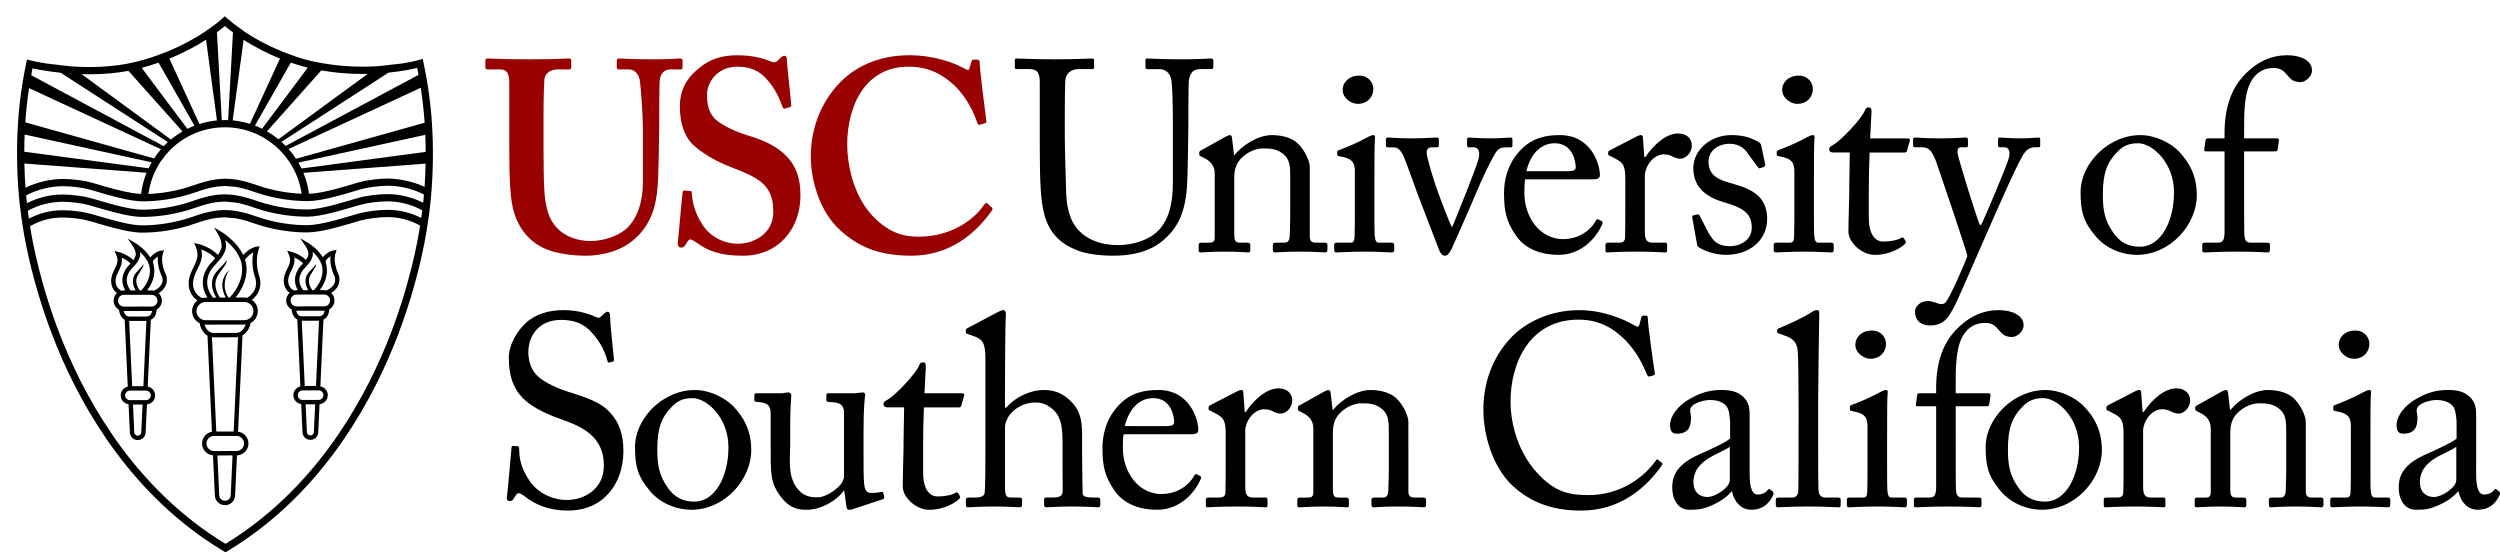 <?xml version="1.0" encoding="utf-8"?>
<!-- Generator: Adobe Illustrator 16.0.0, SVG Export Plug-In . SVG Version: 6.00 Build 0)  -->
<!DOCTYPE svg PUBLIC "-//W3C//DTD SVG 1.1//EN" "http://www.w3.org/Graphics/SVG/1.1/DTD/svg11.dtd">
<svg version="1.1" id="Layer_1" xmlns="http://www.w3.org/2000/svg" xmlns:xlink="http://www.w3.org/1999/xlink" x="0px" y="0px"
	 width="396.921px" height="87.69px" viewBox="0.607 0.055 396.921 87.69" enable-background="new 0.607 0.055 396.921 87.69"
	 xml:space="preserve">
<path fill="#990000" d="M81.466,13.225c0-1.465-0.346-2.154-1.465-2.154h-1.984c-0.26,0-0.347-0.088-0.347-0.391V9.688
	c0-0.258,0.087-0.344,0.432-0.344c0.433,0,2.5,0.129,6.643,0.129c3.622,0,5.691-0.129,6.209-0.129c0.258,0,0.344,0.086,0.344,0.303
	v1.078c0,0.258-0.086,0.346-0.344,0.346h-1.812c-1.294,0-2.068,0.773-2.112,1.681c-0.044,0.52-0.129,3.104-0.129,5.604v5.351
	c0,2.153,0.042,5.217,0.129,6.598c0.13,1.984,0.474,3.967,1.51,5.348c1.467,1.98,3.796,2.673,5.864,2.673
	c1.982,0,4.399-0.779,5.777-2.068c1.642-1.639,2.502-4.141,2.502-7.289v-7.762c0-3.451-0.346-7.248-0.475-8.236
	c-0.129-1.123-0.818-1.896-1.768-1.896h-1.554c-0.257,0-0.344-0.132-0.344-0.306v-1.08c0-0.258,0.087-0.344,0.344-0.344
	c0.433,0,2.416,0.129,5.263,0.129c2.674,0,4.053-0.129,4.397-0.129c0.39,0,0.433,0.129,0.433,0.344v0.992
	c0,0.26-0.043,0.391-0.26,0.391h-1.551c-1.555,0-1.727,1.205-1.813,1.681c-0.085,0.52-0.085,6.555-0.085,7.117
	c0,0.602-0.087,8.106-0.257,9.832c-0.261,3.532-1.297,6.209-3.624,8.276c-1.812,1.642-4.572,2.674-7.849,2.674
	c-2.07,0-4.571-0.344-6.21-1.032c-2.502-1.035-4.227-3.021-5.09-5.777c-0.604-1.9-0.774-4.748-0.774-10.398V13.225z"/>
<path fill="#990000" d="M110.189,30.387c0.171,0,0.258,0.088,0.258,0.346c0.087,1.379,0.432,3.019,1.64,4.918
	c1.293,2.066,3.536,3.103,5.693,3.103c2.326,0,5.604-1.465,5.604-5.043c0-3.967-1.81-5.265-6.381-6.986
	c-1.38-0.516-4.227-1.727-6.296-3.621c-1.467-1.385-2.157-3.537-2.157-6.168c0-2.416,0.949-4.397,3.02-6.039
	c1.726-1.463,3.623-2.067,6.124-2.067c2.845,0,4.571,0.688,5.433,1.034c0.431,0.173,0.69,0.085,0.906-0.131l0.559-0.559
	c0.174-0.174,0.346-0.258,0.604-0.258c0.26,0,0.346,0.258,0.346,0.688c0,0.691,0.69,6.728,0.69,7.16
	c0,0.172-0.087,0.258-0.259,0.303l-0.689,0.218c-0.174,0.041-0.347,0-0.432-0.263c-0.433-1.207-1.122-2.934-2.675-4.569
	c-1.12-1.207-2.5-1.812-4.483-1.812c-3.452,0-4.831,2.76-4.831,4.355c0,1.467,0.173,2.76,1.207,3.881
	c1.123,1.123,3.537,2.156,5.263,2.676c2.499,0.775,4.569,1.639,6.209,3.361c1.378,1.469,2.155,3.276,2.155,6.17
	c0,5.26-3.449,9.569-9.141,9.569c-3.537,0-5.607-0.774-7.332-2.067c-0.517-0.347-0.776-0.521-1.034-0.521
	c-0.259,0-0.432,0.347-0.69,0.777s-0.43,0.52-0.775,0.52c-0.344,0-0.519-0.26-0.519-0.69c0.087-0.521,0.69-7.506,0.775-8.021
	c0.045-0.26,0.089-0.344,0.26-0.344L110.189,30.387z"/>
<path fill="#990000" d="M158.056,32.975c0.131,0.129,0.172,0.258,0.086,0.431c-2.588,3.711-6.728,7.245-12.85,7.245
	c-5.521,0-8.624-1.641-11.298-4.055c-3.192-2.844-4.656-7.848-4.656-11.641c0-4.228,1.379-8.281,4.397-11.56
	c2.328-2.5,6.036-4.569,11.212-4.569c3.969,0,7.158,1.207,8.709,2.069c0.602,0.347,0.778,0.347,0.864,0l0.344-1.123
	c0.086-0.256,0.172-0.256,0.689-0.256c0.517,0,0.605,0.084,0.605,0.689c0,0.776,0.861,7.674,1.033,8.967
	c0.045,0.26,0,0.391-0.172,0.436l-0.82,0.259c-0.215,0.084-0.344-0.089-0.473-0.435c-0.52-1.553-1.553-3.707-3.363-5.604
	c-1.897-1.812-4.14-3.191-7.505-3.191c-6.897,0-9.744,6.211-9.744,12.42c0,2.672,0.776,7.762,3.967,11.211
	c2.848,3.021,5.348,3.363,7.418,3.363c4.743,0,8.493-2.369,10.306-5.002c0.215-0.303,0.387-0.43,0.518-0.303L158.056,32.975z"/>
<path d="M171.512,39.746c-2.931-1.164-4.441-3.062-5.13-5.781c-0.518-1.938-0.691-4.826-0.691-10.479V13.225
	c0-1.508-0.301-2.199-1.639-2.199h-2.027c-0.256,0-0.301-0.086-0.301-0.387V9.688c0-0.258,0.045-0.344,0.389-0.344
	c0.432,0,2.544,0.129,5.907,0.129s5.433-0.129,5.908-0.129c0.346,0,0.389,0.086,0.389,0.258v1.123c0,0.215-0.043,0.301-0.346,0.301
	h-2.154c-1.254,0-1.988,0.818-2.072,1.769c-0.043,0.389-0.086,3.406-0.086,5.606v2.847c0,2.283,0.17,7.76,0.215,9.141
	c0.043,1.984,0.387,4.012,1.381,5.478c1.594,2.329,4.356,3.104,6.856,3.104c2.458,0,4.958-0.82,6.468-2.371
	c1.682-1.812,2.243-4.397,2.243-7.592v-9.225c0-3.279-0.086-5.781-0.215-6.857c-0.129-1.123-0.821-1.898-1.942-1.898h-1.896
	c-0.258,0-0.303-0.129-0.303-0.346V9.646c0-0.217,0.045-0.303,0.303-0.303c0.432,0,2.414,0.129,5.303,0.129
	c2.976,0,4.355-0.129,4.744-0.129s0.432,0.174,0.432,0.303v0.949c0,0.258-0.043,0.43-0.26,0.43h-1.768
	c-1.596,0-1.725,1.209-1.853,1.726c-0.088,0.432-0.088,6.555-0.088,7.158c0,0.603-0.086,8.151-0.215,9.834
	c-0.258,3.532-1.207,6.252-3.621,8.319c-1.727,1.599-4.355,2.588-8.109,2.588C175.095,40.65,172.937,40.352,171.512,39.746"/>
<path d="M208.56,37.676c0,0.689,0.387,0.906,0.945,0.906h1.379c0.393,0,0.479,0.129,0.479,0.387v0.691
	c0,0.301-0.086,0.475-0.346,0.475c-0.305,0-1.639-0.131-4.096-0.131c-2.199,0-3.58,0.131-3.883,0.131
	c-0.261,0-0.347-0.131-0.347-0.475v-0.691c0-0.303,0.134-0.387,0.562-0.387h1.252c0.477,0,0.818-0.217,0.863-0.992
	c0.043-1.123,0.086-2.502,0.086-3.623v-5.693c0-1.725,0-2.973-1.25-3.879c-1.037-0.774-2.072-0.774-3.148-0.774
	c-0.689,0-2.199,0.301-3.495,1.682c-0.862,0.949-0.991,2.111-0.991,2.93v8.929c0,1.164,0.129,1.424,1.034,1.424h1.079
	c0.346,0,0.432,0.129,0.432,0.428v0.736c0,0.258-0.086,0.389-0.303,0.389c-0.301,0-1.465-0.131-3.753-0.131
	c-2.197,0-3.578,0.131-3.836,0.131c-0.217,0-0.303-0.131-0.303-0.389v-0.777c0-0.258,0.086-0.387,0.43-0.387h1.252
	c0.561,0,0.861-0.131,0.861-0.865v-10.09c0-1.293-0.689-2.025-1.768-2.545l-0.346-0.172c-0.301-0.127-0.344-0.256-0.344-0.388
	v-0.217c0-0.215,0.172-0.344,0.389-0.432l3.709-2.068c0.344-0.172,0.604-0.303,0.777-0.303c0.213,0,0.299,0.172,0.342,0.52
	l0.303,2.632h0.086c1.254-1.554,3.753-3.15,5.91-3.15c1.293,0,2.629,0.258,3.666,0.947c1.293,0.864,2.371,3.021,2.371,4.098v11.125
	H208.56z"/>
<path d="M215.722,27.453c0-1.463-0.262-2.24-2.416-2.584c-0.303-0.043-0.391-0.129-0.391-0.304v-0.389
	c0-0.131,0.088-0.215,0.301-0.301c1.383-0.519,3.021-1.209,4.658-2.113c0.348-0.172,0.561-0.26,0.819-0.26
	c0.216,0,0.259,0.215,0.216,0.52c-0.086,0.732-0.086,3.449-0.086,7.027v4.701c0,1.682,0,3.233,0.043,3.705
	c0.086,0.821,0.213,1.125,0.688,1.125h1.983c0.346,0,0.43,0.129,0.43,0.387v0.734c0,0.303-0.084,0.432-0.387,0.432
	c-0.346,0-2.328-0.129-4.141-0.129c-2.5,0-4.184,0.129-4.654,0.129c-0.217,0-0.346-0.088-0.346-0.346v-0.863
	c0-0.258,0.129-0.344,0.43-0.344h2.111c0.477,0,0.646-0.174,0.691-0.865c0.043-1.295,0.043-2.629,0.043-3.922v-6.341H215.722z
	 M213.778,14.303c0-1.078,0.906-2.242,2.63-2.242c1.512,0,2.243,1.164,2.243,2.113c0,1.119-0.776,2.373-2.502,2.373
	C215.201,16.547,213.778,15.686,213.778,14.303"/>
<path d="M231.071,36.037h0.128c0.69-1.683,3.709-9.056,4.143-10.738c0.303-1.164,0-1.854-0.773-1.854h-0.863
	c-0.131,0-0.174-0.217-0.174-0.432v-0.775c0-0.26,0.088-0.346,0.258-0.346c0.604,0,1.555,0.129,3.451,0.129
	c1.684,0,2.717-0.129,3.104-0.129c0.346,0,0.389,0.043,0.389,0.387v0.734c0,0.301,0,0.432-0.215,0.432h-0.817
	c-0.519,0-0.949,0.084-1.339,0.478c-0.646,0.602-2.803,5.303-3.45,6.897c-0.519,1.291-3.709,8.537-3.879,8.841
	c-0.347,0.602-0.562,0.989-1.035,0.989c-0.431,0-0.688-0.389-0.906-0.903c-0.086-0.218-3.232-8.41-3.363-8.756
	c-0.127-0.345-1.896-5.263-2.197-5.951c-0.562-1.25-0.992-1.595-1.771-1.595H220.9c-0.215,0-0.26-0.174-0.26-0.432v-0.775
	c0-0.303,0.088-0.346,0.477-0.346c0.475,0,1.205,0.129,3.621,0.129c2.287,0,3.408-0.129,3.883-0.129c0.344,0,0.43,0.086,0.43,0.346
	v0.775c0,0.258-0.043,0.432-0.299,0.432h-0.864c-0.433,0-0.775,0.261-0.775,0.818c0,0.775,1.121,4.355,1.38,5.09
	C228.746,30.172,230.599,35.131,231.071,36.037"/>
<path d="M242.759,28.533c-0.086,0.389-0.131,1.079-0.131,2.067c0,4.229,2.678,7.418,6.125,7.418c2.631,0,4.483-1.508,5.221-2.932
	c0.086-0.172,0.258-0.258,0.387-0.215l0.562,0.303c0.129,0.043,0.213,0.17,0,0.645c-0.776,1.726-3.022,4.699-6.858,4.699
	c-2.457,0-5.174-0.729-6.769-3.062c-1.51-2.195-1.897-3.791-1.897-6.812c0-1.682,0.433-4.569,2.715-6.854
	c1.854-1.9,4.013-2.287,6.169-2.287c4.959,0,6.34,4.66,6.34,6.34c0,0.602-0.521,0.689-1.207,0.689H242.759z M249.615,27.24
	c0.817,0,1.166-0.216,1.166-0.605c0-0.99-0.521-3.836-3.32-3.836c-1.898,0-3.707,1.248-4.527,4.441H249.615z"/>
<path d="M258.653,28.533c0-2.199-0.344-2.632-1.555-3.277l-0.82-0.432c-0.258-0.084-0.342-0.13-0.342-0.302v-0.262
	c0-0.17,0.084-0.256,0.342-0.385l4.271-2.201c0.262-0.129,0.434-0.172,0.604-0.172c0.261,0,0.304,0.26,0.304,0.52l0.217,2.974h0.172
	c1.295-1.982,3.32-3.75,5.176-3.75c1.467,0,2.197,0.903,2.197,1.897c0,1.25-1.035,2.111-1.811,2.111
	c-0.476,0-0.906-0.172-1.248-0.346c-0.349-0.216-0.865-0.345-1.427-0.345c-0.688,0-1.812,0.431-2.543,1.812
	c-0.26,0.475-0.435,1.25-0.435,1.383v9.055c0,1.334,0.308,1.769,1.209,1.769h2.025c0.262,0,0.303,0.129,0.303,0.387v0.777
	c0,0.26-0.041,0.389-0.215,0.389c-0.26,0-2.244-0.129-4.572-0.129c-2.674,0-4.483,0.129-4.741,0.129
	c-0.173,0-0.259-0.088-0.259-0.432v-0.734c0-0.303,0.086-0.387,0.474-0.387h1.685c0.647,0,0.949-0.26,0.949-0.82
	c0.043-1.422,0.043-2.932,0.043-5.174v-4.055H258.653z"/>
<path d="M270.272,39.271c-0.215-0.129-0.215-0.389-0.258-0.604l-0.731-4.099c-0.041-0.215,0.088-0.303,0.258-0.348l0.562-0.125
	c0.172-0.045,0.301,0.043,0.387,0.258l1.082,2.111c0.861,1.596,1.463,2.676,3.748,2.676c1.512,0,3.408-0.906,3.408-2.934
	c0-1.941-0.949-3.062-4.184-3.967c-2.545-0.732-5.09-2.068-5.09-5.479c0-2.975,2.805-5.26,6.041-5.26
	c2.065,0,3.188,0.52,3.965,0.906c0.647,0.303,0.729,0.518,0.774,0.772l0.646,3.021c0,0.174-0.086,0.305-0.301,0.391l-0.52,0.17
	c-0.172,0.045-0.26,0-0.389-0.215l-1.467-1.982c-0.517-0.819-1.336-1.682-3.021-1.682c-1.638,0-3.317,0.992-3.317,2.846
	c0,2.5,2.024,2.978,4.139,3.578c3.148,0.906,5.135,2.201,5.178,5.521c-0.043,3.491-2.891,5.688-6.557,5.688
	C272.519,40.52,270.794,39.66,270.272,39.271"/>
<path d="M285.498,27.453c0-1.463-0.261-2.24-2.416-2.584c-0.301-0.043-0.388-0.129-0.388-0.304v-0.389
	c0-0.131,0.087-0.215,0.302-0.301c1.383-0.519,3.021-1.209,4.66-2.113c0.344-0.172,0.557-0.26,0.815-0.26
	c0.217,0,0.26,0.215,0.217,0.52c-0.086,0.732-0.086,3.449-0.086,7.027v4.701c0,1.682,0,3.233,0.043,3.705
	c0.086,0.821,0.215,1.125,0.688,1.125h1.984c0.344,0,0.428,0.129,0.428,0.387v0.734c0,0.303-0.084,0.432-0.385,0.432
	c-0.346,0-2.33-0.129-4.141-0.129c-2.5,0-4.184,0.129-4.656,0.129c-0.217,0-0.346-0.088-0.346-0.346v-0.863
	c0-0.258,0.129-0.344,0.43-0.344h2.113c0.475,0,0.646-0.174,0.689-0.865c0.043-1.295,0.043-2.629,0.043-3.922v-6.341H285.498z
	 M283.56,14.303c0-1.078,0.904-2.242,2.631-2.242c1.508,0,2.24,1.164,2.24,2.113c0,1.119-0.773,2.373-2.503,2.373
	C284.979,16.547,283.56,15.686,283.56,14.303"/>
<path d="M297.313,34.615c0,3.231,1.465,3.793,2.242,3.793c0.991,0,2.239-0.173,2.846-0.562c0.218-0.129,0.39-0.086,0.519,0.084
	l0.219,0.392c0.127,0.172,0.043,0.346-0.088,0.473c-0.432,0.434-2.197,1.725-4.787,1.725c-2.109,0-4.184-2.024-4.184-3.662
	c0-1.77,0.129-5.563,0.129-6.168v-0.946c0-0.777,0.043-3.666,0.086-5.479h-2.629c-0.39,0-0.646-0.172-0.646-0.518
	c0-0.345,0.26-0.476,0.773-0.775c1.035-0.604,4.358-3.967,4.918-5.434c0.129-0.345,0.346-0.431,0.604-0.431
	c0.347,0,0.433,0.302,0.433,0.646l-0.218,4.271h5.996c0.259,0,0.388,0.215,0.302,0.388l-0.433,1.51
	c-0.045,0.215-0.131,0.344-0.39,0.344h-5.562c-0.084,1.986-0.129,4.053-0.129,6.039L297.313,34.615L297.313,34.615z"/>
<path d="M304.646,49.535c0-0.906,0.951-1.686,1.984-1.686c0.822,0,1.596,0.391,1.986,0.477c0.301,0.047,0.645,0,0.902-0.258
	c0.646-0.775,2.848-5.693,3.449-7.375c-0.213-1.077-4.787-14.53-5.131-15.438c-0.518-1.078-0.906-1.814-2.026-1.814h-1.123
	c-0.301,0-0.345-0.125-0.345-0.385v-0.863c0-0.17,0.044-0.301,0.345-0.301c0.392,0,1.425,0.131,3.972,0.131
	c2.197,0,3.535-0.131,4.01-0.131c0.342,0,0.387,0.131,0.387,0.301v0.908c0,0.215-0.045,0.34-0.258,0.34h-0.82
	c-0.475,0-0.646,0.306-0.562,0.953c0.133,0.949,3.064,10.437,3.539,11.383h0.172c0.432-0.688,4.184-9.612,4.441-10.692
	c0.26-1.08-0.086-1.644-0.734-1.644h-0.688c-0.264,0-0.305-0.125-0.305-0.34v-0.863c0-0.215,0.041-0.346,0.258-0.346
	c0.562,0,1.469,0.131,3.537,0.131c1.164,0,2.156-0.131,2.629-0.131c0.262,0,0.262,0.174,0.262,0.346v0.818
	c0,0.26,0,0.385-0.217,0.385h-0.688c-0.475,0-1.078,0.218-1.51,0.781c-0.949,1.164-3.797,7.717-6.773,14.488
	c-2.111,4.787-3.791,8.796-4.564,10.218c-0.607,1.123-1.383,2.805-3.668,2.805C305.466,51.733,304.646,50.83,304.646,49.535"/>
<path d="M333.31,37.545c-1.98-2.369-2.371-3.967-2.371-7.027c0-2.201,1.162-4.961,3.709-6.942c2.24-1.728,4.354-2.07,5.775-2.07
	c2.371,0,4.744,1.205,6.039,2.5c1.939,1.986,2.93,4.227,2.93,7.031c0,4.698-4.225,9.483-9.527,9.483
	C337.794,40.52,335.121,39.703,333.31,37.545 M345.771,30.604c0-4.787-3.494-7.805-5.691-7.805c-1.166,0-2.285,0.258-3.32,1.379
	c-1.684,1.725-2.287,3.492-2.287,6.771c0,2.416,0.264,4.053,1.643,6.038c0.988,1.423,2.242,2.242,4.268,2.242
	C343.66,39.229,345.771,35.219,345.771,30.604"/>
<path d="M353.794,24.092h-2.979c-0.217,0-0.299-0.088-0.217-0.475l0.176-1.295c0.041-0.257,0.174-0.302,0.518-0.302h2.502v-0.817
	c0-4.271,1.205-7.07,2.891-8.968c2.285-2.502,4.656-3.409,7.068-3.409c2.031,0,3.926,0.774,3.926,2.414
	c0,1.034-1.121,1.854-1.811,1.854c-0.432,0-0.861-0.088-1.207-0.26c-0.387-0.215-0.861-0.775-1.035-0.992
	c-0.561-0.689-1.162-0.99-1.982-0.99c-1.119,0-2.281,0.301-3.232,1.51c-1.594,2.023-1.51,5.777-1.51,8.798v0.86h5.219
	c0.303,0,0.346,0.258,0.303,0.431l-0.217,1.426c-0.043,0.17-0.213,0.215-0.562,0.215H356.9v3.84c0,5.086,0,9.055,0.045,9.525
	c0.084,0.735,0.213,1.125,1.121,1.125h2.457c0.389,0,0.475,0.084,0.475,0.344v0.691c0,0.346-0.086,0.518-0.301,0.518
	c-0.26,0-1.855-0.129-5.176-0.129c-2.371,0-4.57,0.129-4.918,0.129c-0.26,0-0.346-0.088-0.346-0.301v-0.949
	c0-0.219,0.086-0.303,0.434-0.303h2.068c0.82,0,0.992-0.521,1.035-1.51v-8.107V24.092L353.794,24.092z"/>
<path d="M83.933,78.876c-0.517-0.387-0.775-0.519-0.991-0.519c-0.259,0-0.431,0.302-0.689,0.729
	c-0.259,0.479-0.475,0.521-0.777,0.521c-0.258,0-0.475-0.217-0.389-0.688c0.173-1.078,0.604-6.555,0.734-7.803
	c0.042-0.261,0.129-0.261,0.302-0.261l0.646,0.043c0.173,0,0.258,0.086,0.258,0.349c0.043,1.379,0.131,2.803,1.553,4.998
	c1.295,2.022,3.667,3.192,6.037,3.192c2.588,0,5.865-1.599,5.865-5.478c0-4.442-3.19-6.082-6.641-7.287
	c-1.336-0.479-4.442-1.555-6.295-3.493c-1.424-1.425-2.156-3.449-2.156-6.298c0-2.155,1.336-4.268,2.672-5.521
	c1.553-1.467,3.71-2.066,6.039-2.066c2.457,0,4.354,0.729,5.087,1.076c0.389,0.217,0.604,0.174,0.82-0.043l0.561-0.52
	c0.216-0.174,0.343-0.256,0.561-0.256c0.214,0,0.343,0.342,0.343,0.729c0,1.51,0.562,5.908,0.606,6.859
	c0,0.213-0.044,0.299-0.216,0.342l-0.52,0.13c-0.128,0.044-0.214,0-0.258-0.13c-0.346-1.252-0.905-2.93-2.673-4.783
	c-1.164-1.252-2.674-1.854-4.7-1.854c-3.838,0-5.218,2.85-5.218,5.045c0,1.209,0.258,2.629,1.336,3.75
	c1.251,1.252,3.665,2.202,4.916,2.59c2.975,0.949,5.39,1.681,6.942,3.578c1.122,1.336,1.897,3.021,1.897,5.864
	c0,5.089-3.104,9.445-8.798,9.445C87.772,81.121,85.659,80.214,83.933,78.876"/>
<path d="M103.799,78.013c-1.984-2.369-2.373-3.963-2.373-7.027c0-2.197,1.165-4.959,3.709-6.939
	c2.242-1.729,4.355-2.069,5.778-2.069c2.372,0,4.745,1.207,6.038,2.502c1.941,1.981,2.932,4.226,2.932,7.026
	c0,4.701-4.225,9.486-9.531,9.486C108.283,80.99,105.609,80.169,103.799,78.013 M116.261,71.071c0-4.785-3.493-7.805-5.692-7.805
	c-1.164,0-2.285,0.26-3.32,1.379c-1.682,1.727-2.285,3.492-2.285,6.771c0,2.414,0.259,4.055,1.638,6.035
	c0.992,1.424,2.243,2.243,4.271,2.243C114.147,79.696,116.261,75.685,116.261,71.071"/>
<path d="M137.708,71.718c0,2.07,0,4.182,0.088,5.09c0.127,1.336,0.603,1.508,1.12,1.508c0.259,0,0.906,0,1.423-0.129
	c0.347-0.086,0.477,0,0.519,0.172l0.13,0.562c0.043,0.258-0.043,0.346-0.216,0.389l-4.528,1.506
	c-0.259,0.088-0.518,0.178-0.862,0.178c-0.174,0-0.345-0.09-0.388-0.521l-0.346-2.502h-0.086c-1.207,1.682-3.709,3.021-5.866,3.021
	c-1.206,0-2.63-0.132-4.052-1.986c-1.769-2.283-1.682-3.707-1.682-8.451v-5.002c-0.045-1.205-0.646-1.508-1.64-1.639
	c-0.733-0.041-0.948-0.088-0.948-0.304v-0.774c0-0.258,0.086-0.346,0.474-0.346h3.839c0.258,0,0.432-0.044,0.604-0.087
	c0.172,0,0.344-0.043,0.473-0.043c0.302,0,0.519,0.218,0.475,0.519c-0.042,0.389-0.173,2.412-0.173,4.959v3.062
	c0,1.729-0.431,4.484,0.949,6.471c1.078,1.553,2.286,1.637,3.449,1.637c1.165,0,2.891-1.121,3.709-2.153
	c0.175-0.22,0.432-0.776,0.432-1.166V65.423c-0.086-1.209-0.776-1.424-1.854-1.51c-0.733,0-0.948-0.088-0.948-0.304v-0.731
	c0-0.348,0.087-0.389,0.517-0.389h4.01c0.302,0,0.518-0.044,0.733-0.087c0.215,0,0.389-0.043,0.519-0.043
	c0.259,0,0.431,0.218,0.388,0.431c-0.045,0.389-0.26,1.51-0.26,5.737v3.189L137.708,71.718L137.708,71.718z"/>
<path d="M147.17,75.083c0,3.231,1.466,3.793,2.242,3.793c0.992,0,2.243-0.172,2.846-0.562c0.216-0.129,0.386-0.086,0.517,0.086
	l0.214,0.388c0.129,0.174,0.043,0.348-0.086,0.475c-0.429,0.435-2.197,1.729-4.785,1.729c-2.113,0-4.183-2.027-4.183-3.666
	c0-1.77,0.128-5.562,0.128-6.166V70.21c0-0.774,0.044-3.664,0.088-5.479h-2.632c-0.389,0-0.645-0.172-0.645-0.518
	s0.256-0.473,0.775-0.777c1.035-0.602,4.354-3.963,4.916-5.432c0.13-0.346,0.346-0.43,0.604-0.43c0.344,0,0.431,0.301,0.431,0.646
	l-0.216,4.269h5.993c0.26,0,0.389,0.217,0.303,0.389l-0.432,1.51c-0.045,0.215-0.131,0.344-0.389,0.344h-5.562
	c-0.085,1.982-0.128,4.057-0.128,6.037L147.17,75.083L147.17,75.083z"/>
<path d="M157.058,56.972c0-2.633-0.52-3.104-2.068-3.625l-0.735-0.258c-0.258-0.088-0.301-0.129-0.301-0.258V52.44
	c0-0.17,0.127-0.213,0.518-0.428l4.482-2.373c0.346-0.175,0.648-0.345,0.995-0.345c0.258,0,0.43,0.345,0.344,1.076
	c-0.086,0.73-0.129,9.486-0.129,11.646v2.756h0.215c1.51-1.809,4.009-2.801,5.908-2.801c1.81,0,3.062,0.557,4.267,1.725
	c1.943,1.812,1.857,4.016,1.857,6.34v2.457c0,2.416,0.086,5.09,0.086,5.908c0,0.518,0.69,0.646,1.596,0.646h0.733
	c0.346,0,0.475,0.086,0.475,0.387v0.646c0,0.346-0.088,0.518-0.344,0.518c-0.303,0-1.684-0.129-4.143-0.129
	c-2.113,0-3.664,0.129-4.052,0.129c-0.3,0-0.386-0.129-0.386-0.475v-0.73c0-0.217,0.043-0.346,0.3-0.346h0.992
	c0.732,0,1.593-0.088,1.638-0.82c0.043-0.604,0-2.889,0-4.268v-3.49c0-2.416-0.172-4.141-1.423-5.307
	c-0.863-0.816-1.769-1.207-2.845-1.207c-1.251,0-2.804,0.432-4.009,1.809c-0.391,0.479-0.863,1.34-0.863,2.115v9.399
	c0,1.382,0.129,1.771,0.949,1.771h1.293c0.301,0,0.475,0.086,0.475,0.346v0.73c0,0.303-0.086,0.475-0.346,0.475
	c-0.344,0-2.113-0.129-4.096-0.129c-2.158,0-3.795,0.129-4.184,0.129c-0.174,0-0.301-0.129-0.301-0.43v-0.775
	c0-0.303,0.172-0.346,0.647-0.346h0.906c0.688,0,1.334-0.174,1.422-0.691c0.129-0.814,0.129-5.562,0.129-8.365V56.972H157.058z"/>
<path d="M179.007,69c-0.086,0.394-0.131,1.08-0.131,2.07c0,4.229,2.673,7.42,6.125,7.42c2.629,0,4.484-1.512,5.216-2.936
	c0.086-0.172,0.26-0.258,0.389-0.215l0.561,0.303c0.131,0.043,0.217,0.172,0,0.646c-0.777,1.728-3.019,4.701-6.855,4.701
	c-2.459,0-5.173-0.732-6.771-3.062c-1.51-2.201-1.896-3.797-1.896-6.812c0-1.686,0.43-4.572,2.717-6.859
	c1.853-1.897,4.009-2.282,6.164-2.282c4.96,0,6.341,4.655,6.341,6.338c0,0.604-0.52,0.688-1.209,0.688L179.007,69L179.007,69z
	 M185.864,67.708c0.819,0,1.164-0.217,1.164-0.604c0-0.989-0.517-3.838-3.322-3.838c-1.896,0-3.707,1.25-4.527,4.44L185.864,67.708
	L185.864,67.708z"/>
<path d="M195.208,69.001c0-2.199-0.344-2.631-1.555-3.277l-0.818-0.432c-0.26-0.086-0.344-0.127-0.344-0.303v-0.257
	c0-0.174,0.084-0.258,0.344-0.387l4.27-2.201c0.258-0.131,0.432-0.174,0.604-0.174c0.261,0,0.304,0.26,0.304,0.519l0.215,2.977
	h0.172c1.293-1.984,3.323-3.752,5.179-3.752c1.463,0,2.196,0.904,2.196,1.897c0,1.248-1.032,2.111-1.812,2.111
	c-0.474,0-0.903-0.173-1.25-0.345c-0.346-0.215-0.862-0.346-1.424-0.346c-0.691,0-1.812,0.432-2.543,1.812
	c-0.261,0.475-0.433,1.25-0.433,1.377v9.061c0,1.336,0.301,1.766,1.205,1.766h2.026c0.259,0,0.304,0.131,0.304,0.39v0.776
	c0,0.259-0.045,0.388-0.214,0.388c-0.262,0-2.246-0.129-4.574-0.129c-2.674,0-4.487,0.129-4.743,0.129
	c-0.172,0-0.262-0.086-0.262-0.433v-0.731c0-0.302,0.09-0.39,0.477-0.39h1.682c0.648,0,0.949-0.26,0.949-0.817
	c0.043-1.422,0.043-2.933,0.043-5.177L195.208,69.001L195.208,69.001z"/>
<path d="M224.214,78.144c0,0.691,0.389,0.906,0.947,0.906h1.381c0.393,0,0.477,0.129,0.477,0.387v0.689
	c0,0.303-0.084,0.475-0.346,0.475c-0.303,0-1.639-0.129-4.098-0.129c-2.199,0-3.578,0.129-3.88,0.129
	c-0.26,0-0.346-0.129-0.346-0.475v-0.689c0-0.301,0.127-0.387,0.56-0.387h1.25c0.479,0,0.819-0.215,0.862-0.992
	c0.043-1.121,0.088-2.502,0.088-3.621v-5.693c0-1.727,0-2.977-1.252-3.883c-1.034-0.771-2.069-0.771-3.146-0.771
	c-0.692,0-2.198,0.302-3.491,1.681c-0.865,0.95-0.994,2.112-0.994,2.935v8.926c0,1.162,0.129,1.424,1.035,1.424h1.077
	c0.347,0,0.431,0.129,0.431,0.432v0.732c0,0.258-0.084,0.387-0.302,0.387c-0.299,0-1.465-0.129-3.752-0.129
	c-2.196,0-3.575,0.129-3.836,0.129c-0.215,0-0.303-0.129-0.303-0.387v-0.777c0-0.258,0.088-0.387,0.432-0.387h1.25
	c0.562,0,0.863-0.131,0.863-0.863v-10.09c0-1.295-0.69-2.023-1.771-2.545l-0.344-0.174c-0.301-0.129-0.344-0.26-0.344-0.387v-0.215
	c0-0.218,0.17-0.347,0.387-0.431l3.709-2.074c0.344-0.172,0.604-0.301,0.775-0.301c0.215,0,0.303,0.174,0.346,0.519l0.301,2.629
	h0.086c1.254-1.552,3.75-3.146,5.91-3.146c1.293,0,2.629,0.26,3.664,0.951c1.293,0.861,2.371,3.016,2.371,4.094L224.214,78.144
	L224.214,78.144z"/>
<path d="M240.731,77.151c-3.106-2.93-4.612-7.936-4.612-12.072c0-4.01,1.293-8.147,4.396-11.426
	c2.199-2.334,6.082-4.355,10.781-4.355c3.926,0,7.158,1.466,8.711,2.369c0.562,0.349,0.773,0.303,0.863,0l0.344-1.248
	c0.086-0.262,0.176-0.262,0.561-0.262c0.391,0,0.475,0.086,0.475,0.689c0,0.818,0.863,7.158,1.078,8.365
	c0.043,0.219,0,0.389-0.172,0.434l-0.646,0.17c-0.215,0.045-0.301,0-0.432-0.342c-0.604-1.424-1.551-3.496-3.363-5.352
	c-1.811-1.853-4.096-3.318-7.504-3.318c-7.719,0-10.821,6.854-10.778,13.152c0,2.5,0.776,7.375,4.139,11.084
	c2.933,3.274,5.392,3.619,8.277,3.619c4.877,0,8.67-2.675,10.653-5.476c0.129-0.218,0.215-0.259,0.345-0.131l0.562,0.432
	c0.127,0.089,0.215,0.175,0.086,0.39c-2.588,3.752-6.77,7.246-12.85,7.246C246.554,81.121,243.317,79.524,240.731,77.151"/>
<path d="M278.396,75.341c0,2.459,0.518,3.232,1.293,3.232c0.689,0,1.295-0.345,1.508-0.646c0.176-0.22,0.262-0.304,0.436-0.173
	l0.431,0.345c0.133,0.129,0.217,0.349-0.043,0.774c-0.345,0.646-1.164,2.111-3.362,2.111c-1.554,0-2.675-1.121-3.062-2.889h-0.086
	c-0.907,1.078-2.33,1.982-4.271,2.629c-0.818,0.26-1.598,0.26-2.543,0.26c-1.039,0-2.59-0.861-2.59-3.578
	c0-1.982,0.906-3.707,4.312-5.221c1.942-0.859,4.182-1.895,4.873-2.498v-2.762c-0.086-0.731-0.129-1.854-0.604-2.412
	c-0.476-0.562-1.336-0.951-2.59-0.951c-0.859,0-2.197,0.348-2.8,0.908c-0.604,0.559-0.217,1.205-0.217,1.98
	c0,1.51-0.521,2.459-2.287,2.459c-0.688,0-1.033-0.39-1.033-1.381c0-1.38,1.207-3.017,2.978-4.054
	c1.812-1.078,3.318-1.508,5.261-1.508c2.026,0,2.846,0.604,3.451,1.163c0.903,0.906,0.946,1.896,0.946,3.062v6.599L278.396,75.341
	L278.396,75.341z M275.248,70.985c-1.554,1.166-5.775,2.025-5.775,5.604c0,1.599,0.945,2.373,2.24,2.373
	c1.248,0,3.535-1.51,3.535-2.674V70.985z"/>
<path d="M289.271,67.623c0,2.238,0,8.754,0.045,10.088c0.043,0.734,0.213,1.34,1.121,1.34h1.938c0.391,0,0.477,0.13,0.477,0.388
	v0.733c0,0.256-0.086,0.431-0.26,0.431c-0.303,0-2.199-0.129-4.871-0.129c-2.762,0-4.484,0.129-4.875,0.129
	c-0.215,0-0.301-0.175-0.301-0.431v-0.733c0-0.301,0.086-0.388,0.561-0.388h2.066c0.479,0,0.908-0.303,0.949-1.079
	c0.043-1.339,0.043-8.755,0.043-11.253V64c0-3.062-0.043-6.983-0.129-8.106c-0.086-1.468-0.771-2.153-2.154-2.586l-0.861-0.306
	c-0.215-0.082-0.26-0.125-0.26-0.215v-0.346c0-0.129,0.131-0.215,0.391-0.303c1.51-0.688,3.447-1.465,5.043-2.5
	c0.389-0.26,0.646-0.346,0.906-0.346c0.303,0,0.389,0.217,0.348,0.776c-0.045,2.371-0.176,11.341-0.176,13.714V67.623
	L289.271,67.623z"/>
<path d="M297.115,67.925c0-1.467-0.259-2.244-2.416-2.59c-0.302-0.043-0.388-0.127-0.388-0.301v-0.39
	c0-0.129,0.086-0.215,0.304-0.299c1.381-0.521,3.018-1.209,4.655-2.113c0.347-0.174,0.562-0.26,0.817-0.26
	c0.22,0,0.263,0.215,0.22,0.517c-0.086,0.731-0.086,3.45-0.086,7.028v4.7c0,1.683,0,3.232,0.04,3.707
	c0.089,0.82,0.214,1.121,0.689,1.121h1.986c0.342,0,0.428,0.132,0.428,0.39v0.733c0,0.302-0.086,0.431-0.385,0.431
	c-0.348,0-2.33-0.129-4.143-0.129c-2.502,0-4.187,0.129-4.656,0.129c-0.215,0-0.348-0.086-0.348-0.345v-0.862
	c0-0.259,0.133-0.347,0.436-0.347h2.109c0.477,0,0.647-0.172,0.688-0.86c0.043-1.295,0.043-2.631,0.043-3.927v-6.335L297.115,67.925
	L297.115,67.925z M295.175,54.771c0-1.078,0.906-2.238,2.633-2.238c1.51,0,2.24,1.16,2.24,2.109c0,1.121-0.775,2.373-2.502,2.373
	C296.601,57.015,295.175,56.151,295.175,54.771"/>
<path d="M308.005,64.56h-2.978c-0.213,0-0.301-0.086-0.213-0.473l0.172-1.297c0.041-0.26,0.171-0.299,0.517-0.299h2.502v-0.822
	c0-4.269,1.205-7.07,2.889-8.967c2.285-2.5,4.658-3.406,7.072-3.406c2.025,0,3.924,0.774,3.924,2.412
	c0,1.037-1.121,1.854-1.811,1.854c-0.432,0-0.865-0.084-1.207-0.26c-0.391-0.216-0.863-0.775-1.035-0.988
	c-0.561-0.69-1.164-0.991-1.984-0.991c-1.119,0-2.285,0.301-3.234,1.508c-1.594,2.026-1.508,5.778-1.508,8.797v0.863h5.219
	c0.301,0,0.346,0.256,0.301,0.432l-0.213,1.424c-0.043,0.172-0.217,0.213-0.561,0.213h-4.744v3.838c0,5.088,0,9.059,0.045,9.531
	c0.086,0.732,0.215,1.121,1.123,1.121h2.455c0.387,0,0.473,0.086,0.473,0.344v0.689c0,0.346-0.086,0.518-0.299,0.518
	c-0.264,0-1.855-0.129-5.176-0.129c-2.371,0-4.572,0.129-4.916,0.129c-0.262,0-0.348-0.086-0.348-0.301v-0.949
	c0-0.215,0.086-0.301,0.432-0.301h2.07c0.818,0,0.992-0.52,1.035-1.508v-8.109L308.005,64.56L308.005,64.56z"/>
<path d="M318.238,78.013c-1.984-2.369-2.373-3.963-2.373-7.027c0-2.197,1.164-4.959,3.709-6.939
	c2.242-1.729,4.355-2.069,5.775-2.069c2.373,0,4.744,1.207,6.039,2.502c1.941,1.981,2.934,4.226,2.934,7.026
	c0,4.701-4.229,9.486-9.529,9.486C322.72,80.99,320.048,80.169,318.238,78.013 M330.699,71.071c0-4.785-3.492-7.805-5.691-7.805
	c-1.164,0-2.287,0.26-3.32,1.379c-1.682,1.727-2.285,3.492-2.285,6.771c0,2.414,0.26,4.055,1.641,6.035
	c0.992,1.424,2.242,2.243,4.27,2.243C328.587,79.696,330.699,75.685,330.699,71.071"/>
<path d="M337.761,69.001c0-2.199-0.346-2.631-1.555-3.277l-0.816-0.432c-0.26-0.086-0.346-0.127-0.346-0.303v-0.257
	c0-0.174,0.086-0.258,0.346-0.387l4.27-2.201c0.258-0.131,0.43-0.174,0.604-0.174c0.26,0,0.303,0.26,0.303,0.519l0.217,2.977h0.172
	c1.293-1.984,3.322-3.752,5.176-3.752c1.467,0,2.197,0.904,2.197,1.897c0,1.248-1.033,2.111-1.811,2.111
	c-0.475,0-0.906-0.173-1.252-0.345c-0.346-0.215-0.861-0.346-1.422-0.346c-0.689,0-1.811,0.432-2.543,1.812
	c-0.258,0.475-0.434,1.25-0.434,1.377v9.061c0,1.336,0.301,1.766,1.207,1.766h2.025c0.262,0,0.303,0.131,0.303,0.39v0.776
	c0,0.259-0.041,0.388-0.217,0.388c-0.26,0-2.24-0.129-4.568-0.129c-2.674,0-4.484,0.129-4.744,0.129
	c-0.172,0-0.258-0.086-0.258-0.433v-0.731c0-0.302,0.086-0.39,0.473-0.39h1.682c0.648,0,0.949-0.26,0.949-0.817
	c0.045-1.422,0.045-2.933,0.045-5.177L337.761,69.001L337.761,69.001z"/>
<path d="M366.695,78.144c0,0.691,0.389,0.906,0.947,0.906h1.383c0.387,0,0.475,0.129,0.475,0.387v0.689
	c0,0.303-0.088,0.475-0.348,0.475c-0.299,0-1.637-0.129-4.098-0.129c-2.197,0-3.576,0.129-3.879,0.129
	c-0.26,0-0.346-0.129-0.346-0.475v-0.689c0-0.301,0.127-0.387,0.561-0.387h1.25c0.477,0,0.818-0.215,0.863-0.992
	c0.043-1.121,0.086-2.502,0.086-3.621v-5.693c0-1.727,0-2.977-1.25-3.883c-1.037-0.771-2.068-0.771-3.146-0.771
	c-0.691,0-2.197,0.302-3.492,1.681c-0.861,0.95-0.994,2.112-0.994,2.935v8.926c0,1.162,0.133,1.424,1.037,1.424h1.076
	c0.346,0,0.432,0.129,0.432,0.432v0.732c0,0.258-0.086,0.387-0.301,0.387c-0.303,0-1.467-0.129-3.754-0.129
	c-2.199,0-3.578,0.129-3.836,0.129c-0.215,0-0.305-0.129-0.305-0.387v-0.777c0-0.258,0.09-0.387,0.434-0.387h1.25
	c0.561,0,0.863-0.131,0.863-0.863v-10.09c0-1.295-0.689-2.023-1.77-2.545l-0.346-0.174c-0.305-0.129-0.346-0.26-0.346-0.387v-0.215
	c0-0.218,0.174-0.347,0.389-0.431l3.707-2.074c0.348-0.172,0.604-0.301,0.777-0.301c0.217,0,0.303,0.174,0.344,0.519l0.305,2.629
	h0.084c1.252-1.552,3.752-3.146,5.91-3.146c1.291,0,2.631,0.26,3.666,0.951c1.291,0.861,2.369,3.016,2.369,4.094L366.695,78.144
	L366.695,78.144z"/>
<path d="M373.855,67.925c0-1.467-0.26-2.244-2.416-2.59c-0.301-0.043-0.387-0.127-0.387-0.301v-0.39
	c0-0.129,0.086-0.215,0.303-0.299c1.379-0.521,3.02-1.209,4.656-2.113c0.346-0.174,0.562-0.26,0.82-0.26
	c0.213,0,0.258,0.215,0.213,0.517c-0.086,0.731-0.086,3.45-0.086,7.028v4.7c0,1.683,0,3.232,0.045,3.707
	c0.086,0.82,0.213,1.121,0.689,1.121h1.98c0.35,0,0.432,0.132,0.432,0.39v0.733c0,0.302-0.082,0.431-0.387,0.431
	c-0.348,0-2.33-0.129-4.141-0.129c-2.5,0-4.184,0.129-4.658,0.129c-0.213,0-0.344-0.086-0.344-0.345v-0.862
	c0-0.259,0.131-0.347,0.432-0.347h2.111c0.475,0,0.648-0.172,0.688-0.86c0.045-1.295,0.045-2.631,0.045-3.927v-6.335L373.855,67.925
	L373.855,67.925z M371.917,54.771c0-1.078,0.906-2.238,2.631-2.238c1.508,0,2.242,1.16,2.242,2.109c0,1.121-0.777,2.373-2.504,2.373
	C373.339,57.015,371.917,56.151,371.917,54.771"/>
<path d="M393.738,75.341c0,2.459,0.518,3.232,1.291,3.232c0.691,0,1.297-0.345,1.512-0.646c0.172-0.22,0.26-0.304,0.432-0.173
	l0.43,0.345c0.129,0.129,0.219,0.349-0.043,0.774c-0.346,0.646-1.16,2.111-3.361,2.111c-1.551,0-2.672-1.121-3.062-2.889h-0.086
	c-0.902,1.078-2.326,1.982-4.27,2.629c-0.818,0.26-1.594,0.26-2.543,0.26c-1.035,0-2.588-0.861-2.588-3.578
	c0-1.982,0.904-3.707,4.312-5.221c1.939-0.859,4.186-1.895,4.873-2.498v-2.762c-0.086-0.731-0.131-1.854-0.604-2.412
	c-0.477-0.562-1.336-0.951-2.586-0.951c-0.863,0-2.199,0.348-2.805,0.908c-0.604,0.559-0.217,1.205-0.217,1.98
	c0,1.51-0.516,2.459-2.283,2.459c-0.689,0-1.037-0.39-1.037-1.381c0-1.38,1.209-3.017,2.979-4.054
	c1.811-1.078,3.316-1.508,5.262-1.508c2.027,0,2.844,0.604,3.449,1.163c0.906,0.906,0.949,1.896,0.949,3.062v6.599L393.738,75.341
	L393.738,75.341z M390.589,70.985c-1.553,1.166-5.779,2.025-5.779,5.604c0,1.599,0.949,2.373,2.244,2.373
	c1.25,0,3.535-1.51,3.535-2.674V70.985z"/>
<g>
	<path d="M61.934,54.792c-4.012,9.781-11.686,23.168-25.528,31.604C22.543,78,14.829,64.625,10.792,54.856
		c-3.713-9-5.073-16.644-5.414-18.885c1.656-0.932,3.31-1.381,5.177-1.385h0.018c1.305,0,3.151,0.24,4.215,0.547l0.588,0.174
		c0.558,0.164,1.13,0.33,1.716,0.496c2.047,0.59,4.376,1.187,6.123,1.187h0.011c1.961-0.003,5.013-0.259,8.448-1.472
		c0.98-0.342,2.149-0.715,3.396-0.881l1.131-0.082c0.021,0,0.044,0,0.065,0l1.748,0.158c1.062,0.18,2.062,0.5,2.899,0.795
		c3.421,1.197,6.468,1.449,8.433,1.449h0.025c1.184-0.004,2.723-0.271,4.849-0.842c0.87-0.234,1.753-0.496,2.594-0.744l0.986-0.293
		c1.05-0.302,2.975-0.554,4.292-0.558h0.014c1.86,0,3.565,0.453,5.202,1.338C66.977,38.059,65.647,45.737,61.934,54.792
		 M4.524,21.416l20.162,4.414c-0.177,0.309-0.342,0.623-0.497,0.944L4.458,24.143C4.46,23.271,4.486,22.352,4.524,21.416
		 M5.22,14.045l20.942,9.701c-0.397,0.461-0.769,0.946-1.104,1.461L4.625,19.48C4.745,17.736,4.936,15.916,5.22,14.045 M5.77,10.904
		c0.811,0.177,2.41,0.486,4.479,0.705l17.009,11.002c-0.229,0.207-0.442,0.429-0.652,0.65l-21.04-11.26
		C5.633,11.635,5.695,11.271,5.77,10.904 M14.829,11.85c2.186,0,4.249-0.186,6.17-0.543l8.583,9.617
		c-0.649,0.377-1.263,0.805-1.839,1.283L13.569,11.832C13.983,11.844,14.397,11.854,14.829,11.85 M25.785,10.004l5.696,10.006
		c-0.385,0.146-0.763,0.312-1.13,0.496l-7.245-9.68C24.045,10.573,24.937,10.299,25.785,10.004 M33.319,6.367l1.734,12.807
		c-0.961,0.09-1.889,0.289-2.78,0.57L27.499,9.357C29.887,8.393,31.838,7.318,33.319,6.367 M36.307,4.182
		c0.422,0.359,0.854,0.693,1.288,1.019l-0.772,13.938c-0.161-0.008-0.319-0.024-0.485-0.024H36.32c-0.167,0-0.333,0.018-0.5,0.024
		L35.047,5.178C35.604,4.764,36.032,4.418,36.307,4.182 M39.284,6.367c2.036,1.319,4.051,2.293,5.774,2.985l-4.767,10.369
		c-0.882-0.272-1.799-0.465-2.742-0.551L39.284,6.367z M46.778,9.998c1.215,0.416,2.169,0.672,2.69,0.799l-7.253,9.695
		c-0.366-0.185-0.744-0.347-1.133-0.494L46.778,9.998z M51.624,11.234c2.126,0.375,4.327,0.566,6.583,0.562
		c0.273,0,0.528-0.008,0.791-0.016L44.817,22.164c-0.572-0.467-1.184-0.89-1.828-1.256L51.624,11.234z M62.286,11.588
		c2.145-0.217,3.749-0.555,4.562-0.748c0.075,0.367,0.137,0.729,0.208,1.098L45.967,23.223c-0.211-0.225-0.432-0.442-0.665-0.647
		L62.286,11.588z M67.409,13.986c0.295,1.912,0.493,3.775,0.615,5.556l-20.419,5.721c-0.356-0.547-0.748-1.063-1.177-1.555
		L67.409,13.986z M68.193,24.168l-19.714,2.637c-0.154-0.315-0.32-0.629-0.496-0.932l20.146-4.41
		C68.165,22.395,68.19,23.305,68.193,24.168 M62.178,28.398c-1.252,0.004-3.32,0.23-4.604,0.605l-0.914,0.27
		c-0.856,0.252-1.756,0.521-2.651,0.759l0,0c-1.224,0.327-2.972,0.75-4.342,0.788c-0.155-1.161-0.453-2.276-0.885-3.327
		l19.396-1.457c-0.028,1.346-0.086,2.584-0.165,3.688C66.24,28.898,64.185,28.438,62.178,28.398 M62.099,30.877h-0.015
		c-1.259,0-3.328,0.227-4.611,0.604l-0.889,0.263c-0.86,0.252-1.767,0.521-2.666,0.762l0.15,0.559l-0.15-0.559
		c-1.287,0.346-3.159,0.803-4.555,0.803h-0.021c-1.871,0-4.777-0.24-8.051-1.385c-0.831-0.287-1.939-0.646-3.104-0.848
		c-0.662-0.113-1.282-0.166-1.901-0.166c-0.457,0-0.901,0.03-1.358,0.09c-1.345,0.172-2.594,0.572-3.637,0.938
		c-3.279,1.154-6.198,1.402-8.069,1.406h-0.007c-1.592,0-3.827-0.576-5.81-1.141l-2.299-0.67c-1.162-0.339-3.109-0.595-4.537-0.595
		h-0.021c-1.979,0.004-3.914,0.49-5.67,1.371c-0.041-0.381-0.082-0.791-0.122-1.235c1.734-0.918,3.847-1.459,5.89-1.459h0.018
		c1.31,0,3.157,0.237,4.216,0.547l2.303,0.67l0.158-0.556l-0.156,0.556c2.158,0.615,4.395,1.188,6.125,1.188h0.011
		c1.96-0.004,5.019-0.266,8.446-1.473c0.98-0.348,2.149-0.723,3.391-0.881l1.216-0.082l1.732,0.149
		c1.08,0.188,2.115,0.525,2.899,0.8c3.421,1.198,6.468,1.448,8.429,1.448h0.025c1.184,0,2.68-0.258,4.85-0.84l0,0
		c0.902-0.242,1.812-0.512,2.677-0.768l0.909-0.267c1.047-0.307,2.972-0.559,4.288-0.561h0.012c1.968,0,4.029,0.514,5.724,1.391
		c-0.04,0.474-0.083,0.904-0.123,1.304C66.031,31.363,64.082,30.877,62.099,30.877 M36.383,28.432l-0.002,0.086l-0.004-0.086
		c-0.45,0.004-0.906,0.035-1.356,0.094c-1.353,0.173-2.601,0.57-3.639,0.938c-2.815,0.994-5.362,1.313-7.211,1.387
		c0.84-6.062,5.957-10.574,12.151-10.584h0.015c6.116,0,11.3,4.572,12.159,10.547c-1.842-0.076-4.346-0.396-7.111-1.362
		c-0.832-0.291-1.936-0.648-3.102-0.851l-0.007,0.025L38.28,28.6C37.619,28.488,36.996,28.432,36.383,28.432 M4.475,26.018
		l19.401,1.461c-0.429,1.058-0.722,2.187-0.873,3.367c-1.569-0.062-3.643-0.588-5.505-1.115l-2.299-0.67
		c-1.166-0.338-3.112-0.594-4.535-0.594h-0.021c-2.059,0-4.179,0.516-5.986,1.381C4.573,28.709,4.505,27.424,4.475,26.018
		 M62.106,33.371h-0.018c-1.252,0.002-3.32,0.229-4.612,0.604l-0.989,0.291c-0.831,0.248-1.701,0.504-2.564,0.734l0.146,0.559
		L53.922,35c-2.025,0.547-3.473,0.803-4.555,0.807h-0.025c-1.871,0-4.781-0.242-8.051-1.387c-0.885-0.31-1.949-0.654-3.102-0.848
		c-1.168-0.199-2.184-0.224-3.261-0.08c-1.354,0.178-2.599,0.575-3.638,0.942c-3.283,1.154-6.199,1.398-8.066,1.402h-0.011
		c-1.604,0-3.835-0.578-5.807-1.146l-0.158,0.56l0.156-0.56c-0.581-0.161-1.153-0.33-1.703-0.491l-0.595-0.173
		c-1.172-0.342-3.113-0.594-4.533-0.594H10.55c-1.928,0.004-3.648,0.449-5.355,1.338c-0.046-0.291-0.105-0.713-0.178-1.248
		c1.691-0.926,3.59-1.428,5.533-1.432h0.018c1.313,0,3.16,0.24,4.217,0.549l2.299,0.666l0.162-0.551l-0.158,0.551
		c2.16,0.615,4.397,1.188,6.126,1.188h0.011c1.961-0.004,5.017-0.263,8.447-1.472c0.984-0.35,2.158-0.723,3.392-0.883l1.13-0.082
		c0.025,0,0.047,0,0.072,0l1.74,0.154c1.076,0.184,2.116,0.521,2.903,0.799c3.429,1.195,6.472,1.447,8.433,1.447h0.025
		c1.18,0,2.673-0.26,4.85-0.842c0.91-0.246,1.824-0.517,2.694-0.773l0.889-0.26c1.039-0.308,2.964-0.558,4.288-0.558h0.011
		c1.946,0,3.856,0.496,5.554,1.425c-0.064,0.514-0.122,0.92-0.165,1.209C65.791,33.812,64.027,33.371,62.106,33.371 M69.272,21.211
		l-0.111-1.99c-0.133-1.838-0.353-3.766-0.666-5.736l-0.223-1.336c-0.125-0.711-0.266-1.424-0.424-2.145l-0.13-0.601l-0.59,0.173
		c-0.021,0.008-0.972,0.276-2.576,0.543l-3.889,0.442c-0.773,0.051-1.594,0.082-2.457,0.082c-2.267,0.004-4.482-0.201-6.616-0.59
		l-1.366-0.266c-0.025-0.008-0.05-0.013-0.072-0.015c-0.028-0.008-1.126-0.237-2.792-0.807l-1.812-0.676
		c-1.813-0.726-3.961-1.771-6.095-3.195l-1.78-1.299c-0.334-0.262-0.665-0.531-0.989-0.82l-0.396-0.342l-0.382,0.359
		c-0.011,0.012-0.331,0.311-0.938,0.789L33.15,5.092c-1.488,0.986-3.557,2.17-6.133,3.213l-1.812,0.676
		c-0.876,0.3-1.795,0.584-2.767,0.832c-0.023,0.004-0.05,0.008-0.071,0.015l-1.576,0.346c-1.854,0.342-3.848,0.525-5.961,0.525
		c-1.035,0-2.021-0.039-2.948-0.107L7.986,10.14c-1.541-0.248-2.492-0.483-2.51-0.488l-0.58-0.147l-0.13,0.584
		c-0.125,0.576-0.23,1.146-0.336,1.715l-0.297,1.742c-0.303,1.928-0.514,3.815-0.641,5.619l-0.113,2
		c-0.041,0.975-0.062,1.918-0.066,2.823l0.014,1.941c0.11,5.451,0.76,9.211,0.811,9.514c0.061,0.464,1.214,9.24,5.576,19.824
		c4.102,9.936,11.95,23.535,26.081,32.107l0.615,0.371l0.607-0.371C51.13,78.765,58.94,65.142,63.012,55.199
		c4.339-10.595,5.473-19.379,5.525-19.84c0.055-0.303,0.685-4.018,0.789-9.414l0.014-1.928
		C69.333,23.113,69.315,22.18,69.272,21.211"/>
	<path d="M52.742,48.414c-0.176,0.18-0.41,0.275-0.661,0.275l-4.396,0.01c-0.518,0-0.936-0.424-0.939-0.938
		c0-0.514,0.422-0.936,0.936-0.936l0.716-0.004c0,0.004,0.004,0.008,0.004,0.012l0.011-0.012h0.942l2.73-0.005
		c0.511,0,0.932,0.423,0.932,0.937C53.015,48.003,52.918,48.237,52.742,48.414 M51.875,50.022c-0.166,0.164-0.396,0.248-0.677,0.248
		l-2.681,0.004c-0.449,0-0.762-0.332-0.881-0.883c0.018,0,0.032,0.004,0.047,0.004l4.396-0.006c0.024,0,0.046-0.016,0.071-0.016
		C52.102,49.644,52.022,49.875,51.875,50.022 M50.774,61.333l-1.78,0.002l-0.476-10.359l0,0l2.681-0.004
		c0.021,0,0.036-0.01,0.058-0.014L50.774,61.333z M51.954,62.791c0,0.416-0.342,0.758-0.758,0.758l-2.559,0.005l-0.004,0.35v-0.35
		c-0.417,0-0.751-0.343-0.751-0.761c0-0.416,0.338-0.754,0.751-0.754l1.447-0.004l1.111-0.004
		C51.609,62.031,51.954,62.373,51.954,62.791 M49.885,69.196c-0.306,0-0.557-0.246-0.557-0.566l-0.198-4.377h1.511L50.44,68.64
		C50.44,68.949,50.192,69.196,49.885,69.196 M46.353,44.63c0-0.58,0.237-1.062,0.485-1.568c0.299-0.608,0.63-1.28,0.493-2.123
		c0.429,0.177,0.985,0.482,1.399,0.918c-0.007,0.006-0.015,0.015-0.021,0.019c-0.101,0.11-0.205,0.227-0.292,0.328
		c-0.021,0.018-1.791,1.744-0.518,3.923h-0.224c-0.125,0.004-0.248,0.021-0.37,0.047C47.112,46.087,46.356,45.69,46.353,44.63
		 M50.192,40.889c0.097-0.277,0.1-0.576,0.05-0.854c0.72,0.653,1.568,1.688,1.579,2.936c0.011,1.546-0.975,2.736-1.371,3.154h-0.251
		c-0.31-0.424-0.91-1.39-0.273-2.46c0.126-0.215,0.705-1.107,0.776-1.277c0.098-0.207,0.087-0.402,0.087-0.402
		c-0.097,0.158-0.267,0.347-0.267,0.347c-0.165,0.18-0.733,0.77-0.913,0.985c-0.939,1.141-0.31,2.385-0.062,2.809l-0.813,0.004
		c-1.399-1.876,0.098-3.354,0.188-3.443c0.104-0.117,0.205-0.229,0.302-0.334C49.616,41.926,49.954,41.559,50.192,40.889
		 M52.271,41.482c0.298-0.362,0.575-0.594,0.802-0.737c-0.176,1.612,0.662,3.217,0.677,3.237c0.399,1.378-0.965,2.046-1.299,2.188
		c-0.119-0.029-0.241-0.047-0.374-0.047h-0.709c0.518-0.67,1.158-1.781,1.148-3.158C52.516,42.383,52.271,41.482,52.271,41.482
		 M53.192,46.565c0.784-0.48,1.618-1.417,1.201-2.844c-0.007-0.02-0.996-1.926-0.511-3.447l0.162-0.514l-0.536,0.061
		c-0.083,0.009-0.81,0.134-1.647,1.072c-0.827-1.342-2.166-2.17-2.249-2.217l-1.331-0.787l0.864,1.285
		c0.154,0.229,0.561,0.996,0.389,1.479c-0.094,0.271-0.213,0.478-0.35,0.666c-0.885-0.895-2.234-1.262-2.291-1.276l-0.695-0.185
		l0.285,0.658c0.389,0.894,0.082,1.517-0.271,2.234c-0.263,0.537-0.558,1.137-0.554,1.878c0,0.959,0.475,1.578,0.936,1.925
		c-0.335,0.299-0.547,0.729-0.547,1.213c0.004,0.614,0.352,1.146,0.859,1.424c0.076,0.824,0.439,1.347,0.903,1.599l0.489,10.619
		c-0.637,0.153-1.119,0.702-1.119,1.385c0,0.729,0.551,1.311,1.248,1.418l0.205,4.432c0,0.691,0.562,1.252,1.252,1.252
		c0.691,0,1.252-0.561,1.252-1.234l0.205-4.439c0.73-0.079,1.311-0.68,1.307-1.428c0-0.707-0.512-1.27-1.177-1.399l0.489-10.612
		c0.147-0.07,0.291-0.146,0.406-0.263c0.32-0.319,0.489-0.787,0.525-1.373c0.119-0.071,0.244-0.136,0.346-0.233
		c0.306-0.308,0.479-0.722,0.475-1.152C53.713,47.285,53.512,46.865,53.192,46.565"/>
	<path d="M24.674,48.724l-4.393,0.008c-0.518,0-0.938-0.418-0.938-0.934c0-0.252,0.095-0.484,0.271-0.66
		c0.177-0.182,0.411-0.277,0.66-0.277h0.714c0,0,0.004,0.006,0.004,0.008l0.011-0.008h0.946l1.381-0.004h1.346
		c0.515,0,0.932,0.418,0.938,0.934C25.616,48.306,25.193,48.724,24.674,48.724 M24.482,50.065c-0.159,0.158-0.39,0.24-0.688,0.24
		l-2.676,0.004c-0.443,0-0.76-0.338-0.883-0.885c0.019,0,0.031,0.008,0.047,0.008l4.393-0.008c0.027,0,0.051-0.008,0.076-0.008
		C24.702,49.687,24.625,49.921,24.482,50.065 M23.373,61.369l-1.78,0.004l-0.479-10.365c0.003,0,0.005,0,0.005,0l2.678-0.002
		c0.02,0,0.033-0.008,0.054-0.008L23.373,61.369z M24.547,62.826c0,0.199-0.078,0.393-0.222,0.533
		c-0.142,0.146-0.335,0.227-0.538,0.227h-2.553l-0.003,0.349v-0.349c-0.417,0-0.757-0.338-0.757-0.756s0.34-0.762,0.757-0.762h1.446
		l1.107-0.004C24.208,62.065,24.547,62.408,24.547,62.826 M22.484,69.229c-0.308,0-0.562-0.248-0.562-0.568l-0.199-4.373
		l1.516-0.004l-0.203,4.393C23.036,68.981,22.788,69.229,22.484,69.229 M18.952,44.666c0-0.578,0.235-1.061,0.485-1.568
		c0.299-0.606,0.63-1.281,0.493-2.127c0.428,0.182,0.988,0.482,1.396,0.918c-0.009,0.008-0.015,0.019-0.025,0.029
		c-0.097,0.106-0.202,0.219-0.288,0.319c-0.021,0.019-1.791,1.74-0.52,3.924h-0.218c-0.115,0-0.22,0.043-0.331,0.067
		C19.865,46.199,18.954,45.835,18.952,44.666 M22.786,40.926c0.1-0.281,0.1-0.58,0.051-0.863c0.719,0.654,1.572,1.689,1.581,2.941
		c0.013,1.546-0.973,2.738-1.372,3.154H22.8c-0.31-0.426-0.912-1.388-0.275-2.458c0.127-0.222,0.705-1.109,0.78-1.281
		c0.088-0.209,0.079-0.398,0.079-0.398c-0.097,0.158-0.263,0.342-0.263,0.342c-0.169,0.183-0.733,0.771-0.91,0.988
		c-0.944,1.141-0.31,2.384-0.068,2.809l-0.813,0.004c-1.398-1.876,0.096-3.355,0.188-3.441c0.101-0.119,0.203-0.227,0.297-0.328
		C22.208,41.965,22.547,41.598,22.786,40.926 M24.864,41.518c0.299-0.362,0.58-0.592,0.804-0.735
		c-0.175,1.61,0.66,3.215,0.677,3.233c0.398,1.379-0.965,2.049-1.295,2.188c-0.123-0.024-0.246-0.045-0.375-0.045h-0.709
		c0.517-0.674,1.162-1.779,1.148-3.158C25.11,42.414,24.864,41.518,24.864,41.518 M25.788,46.601
		c0.787-0.48,1.617-1.419,1.204-2.845c-0.011-0.019-1.001-1.924-0.517-3.445l0.166-0.52l-0.54,0.065
		c-0.081,0.006-0.804,0.129-1.642,1.068c-0.832-1.342-2.17-2.166-2.252-2.213l-1.319-0.781l0.854,1.273
		c0.162,0.248,0.558,1,0.385,1.485c-0.096,0.271-0.212,0.476-0.347,0.666c-0.884-0.896-2.232-1.264-2.292-1.276l-0.694-0.185
		l0.286,0.658c0.389,0.889,0.083,1.514-0.271,2.234c-0.261,0.53-0.556,1.137-0.556,1.876c0.001,1.032,0.518,1.619,0.938,1.928
		c-0.02,0.023-0.05,0.029-0.07,0.051c-0.307,0.312-0.476,0.722-0.475,1.154c0,0.615,0.348,1.147,0.856,1.426
		c0.071,0.744,0.405,1.32,0.903,1.598l0.49,10.619c-0.637,0.154-1.118,0.705-1.118,1.391c0,0.729,0.547,1.305,1.245,1.408
		l0.204,4.438c0,0.691,0.563,1.257,1.256,1.257c0.688,0,1.252-0.563,1.252-1.242l0.205-4.437c0.331-0.035,0.641-0.158,0.878-0.397
		c0.277-0.276,0.428-0.646,0.424-1.028c0-0.701-0.51-1.265-1.176-1.4l0.487-10.598c0.155-0.072,0.304-0.15,0.423-0.271
		c0.309-0.31,0.475-0.772,0.513-1.358c0.487-0.285,0.822-0.808,0.822-1.41C26.312,47.319,26.106,46.899,25.788,46.601"/>
	<path d="M40.42,50.464c-0.273,0.272-0.637,0.426-1.021,0.426l-6.148,0.006c-0.797,0-1.445-0.646-1.449-1.439
		c0-0.799,0.649-1.451,1.446-1.451c0,0,4.094,0,4.104-0.006h2.047c0.795,0,1.442,0.646,1.442,1.439
		C40.841,49.828,40.694,50.19,40.42,50.464 M38.168,52.908l-3.748,0.004h-0.004c-0.598,0-1.141-0.647-1.35-1.332
		c0.062,0.004,0.123,0.019,0.184,0.019l6.148-0.011c0.075,0,0.151-0.014,0.227-0.021C39.403,52.233,38.795,52.908,38.168,52.908
		 M37.708,68.567l-2.76,0.002l-0.687-14.98c0.051,0.009,0.101,0.021,0.154,0.021h0.004l3.748-0.004c0.079,0,0.155-0.021,0.23-0.029
		L37.708,68.567z M39.356,70.462c0,0.662-0.539,1.199-1.198,1.199l-3.568,0.006c-0.662,0-1.202-0.539-1.203-1.197
		c0-0.662,0.538-1.201,1.196-1.201l2.693-0.004h0.875C38.813,69.265,39.352,69.8,39.356,70.462 M37.241,78.644
		c0,0.24-0.094,0.473-0.267,0.646c-0.173,0.174-0.398,0.268-0.644,0.268h-0.004c-0.244,0-0.473-0.094-0.646-0.268
		c-0.175-0.168-0.269-0.398-0.269-0.662l-0.291-6.262l2.408-0.005L37.241,78.644z M31.254,45.068
		c-0.002-0.837,0.334-1.524,0.69-2.253c0.458-0.932,0.929-1.893,0.623-3.147c0.615,0.227,1.543,0.666,2.201,1.401
		c-0.079,0.087-0.156,0.175-0.241,0.267c-0.135,0.145-0.277,0.299-0.399,0.442c-0.028,0.025-2.543,2.474-0.579,5.526h-0.304
		c-0.184,0-0.358,0.032-0.53,0.075C32.557,47.319,31.258,46.763,31.254,45.068 M36.378,39.791c0.189-0.531,0.121-1.125-0.016-1.633
		c1.079,0.879,2.68,2.524,2.691,4.59c0.021,2.267-1.454,3.998-1.993,4.55h-0.176c-0.288-0.434-0.602-1.133-0.602-1.932
		c-0.002-1.531,0.745-2.424,0.745-2.424s-0.945,0.642-1.108,2.051c-0.077,0.676,0.07,1.389,0.511,2.309h-0.896
		c-0.342-0.504-1.266-1.957-0.299-3.585c0.18-0.303,1.146-1.547,1.252-1.789c0.124-0.287,0.113-0.557,0.113-0.557
		c-0.135,0.223-0.369,0.481-0.369,0.481c-0.233,0.256-1.025,1.078-1.277,1.377c-1.433,1.742-0.252,3.656-0.007,4.072h-0.542
		c-2.105-2.748,0.104-4.923,0.226-5.042c0.141-0.162,0.277-0.309,0.407-0.453C35.583,41.221,36.049,40.713,36.378,39.791
		 M40.827,40.127c-0.453,2.166,0.274,3.949,0.296,4c0.575,1.988-0.846,2.966-1.284,3.216c-0.141-0.029-0.292-0.047-0.443-0.047
		l-1.398,0.002c0.729-0.881,1.772-2.496,1.755-4.552c-0.004-0.529-0.101-1.025-0.251-1.498
		C40.01,40.648,40.486,40.311,40.827,40.127 M40.597,47.666c0.72-0.562,1.763-1.768,1.183-3.77c-0.007-0.021-0.812-2.021-0.11-4.219
		l0.161-0.52l-0.539,0.063c-0.039,0.004-0.975,0.146-2.076,1.307c-1.058-2.217-3.334-3.586-3.459-3.661L34.6,36.184l0.68,1.162
		c0.007,0.012,0.76,1.316,0.443,2.213c-0.141,0.392-0.313,0.693-0.51,0.972c-1.203-1.281-3.038-1.724-3.117-1.742L31.42,38.63
		l0.278,0.637c0.57,1.308,0.128,2.203-0.38,3.242c-0.375,0.766-0.764,1.561-0.762,2.564c0.001,1.385,0.739,2.247,1.392,2.684
		c-0.511,0.396-0.845,1.008-0.845,1.699c0.003,0.842,0.496,1.561,1.203,1.914c0.117,0.797,0.595,1.614,1.268,2.004l-0.023,0.002
		l0.704,15.231c-0.89,0.158-1.567,0.933-1.567,1.863c0.002,0.989,0.768,1.795,1.736,1.877l0.291,6.301
		c0,0.429,0.169,0.834,0.471,1.14c0.307,0.303,0.709,0.473,1.137,0.473h0.008c0.43,0,0.835-0.17,1.139-0.475
		c0.304-0.308,0.473-0.713,0.469-1.127l0.292-6.304c1.011-0.039,1.824-0.869,1.824-1.894c-0.004-0.959-0.724-1.744-1.647-1.871
		l0.701-15.272h-0.004c0.684-0.418,1.184-1.223,1.288-1.985c0.187-0.097,0.366-0.219,0.521-0.373
		c0.406-0.408,0.63-0.947,0.626-1.521C41.54,48.703,41.166,48.05,40.597,47.666"/>
</g>
</svg>
